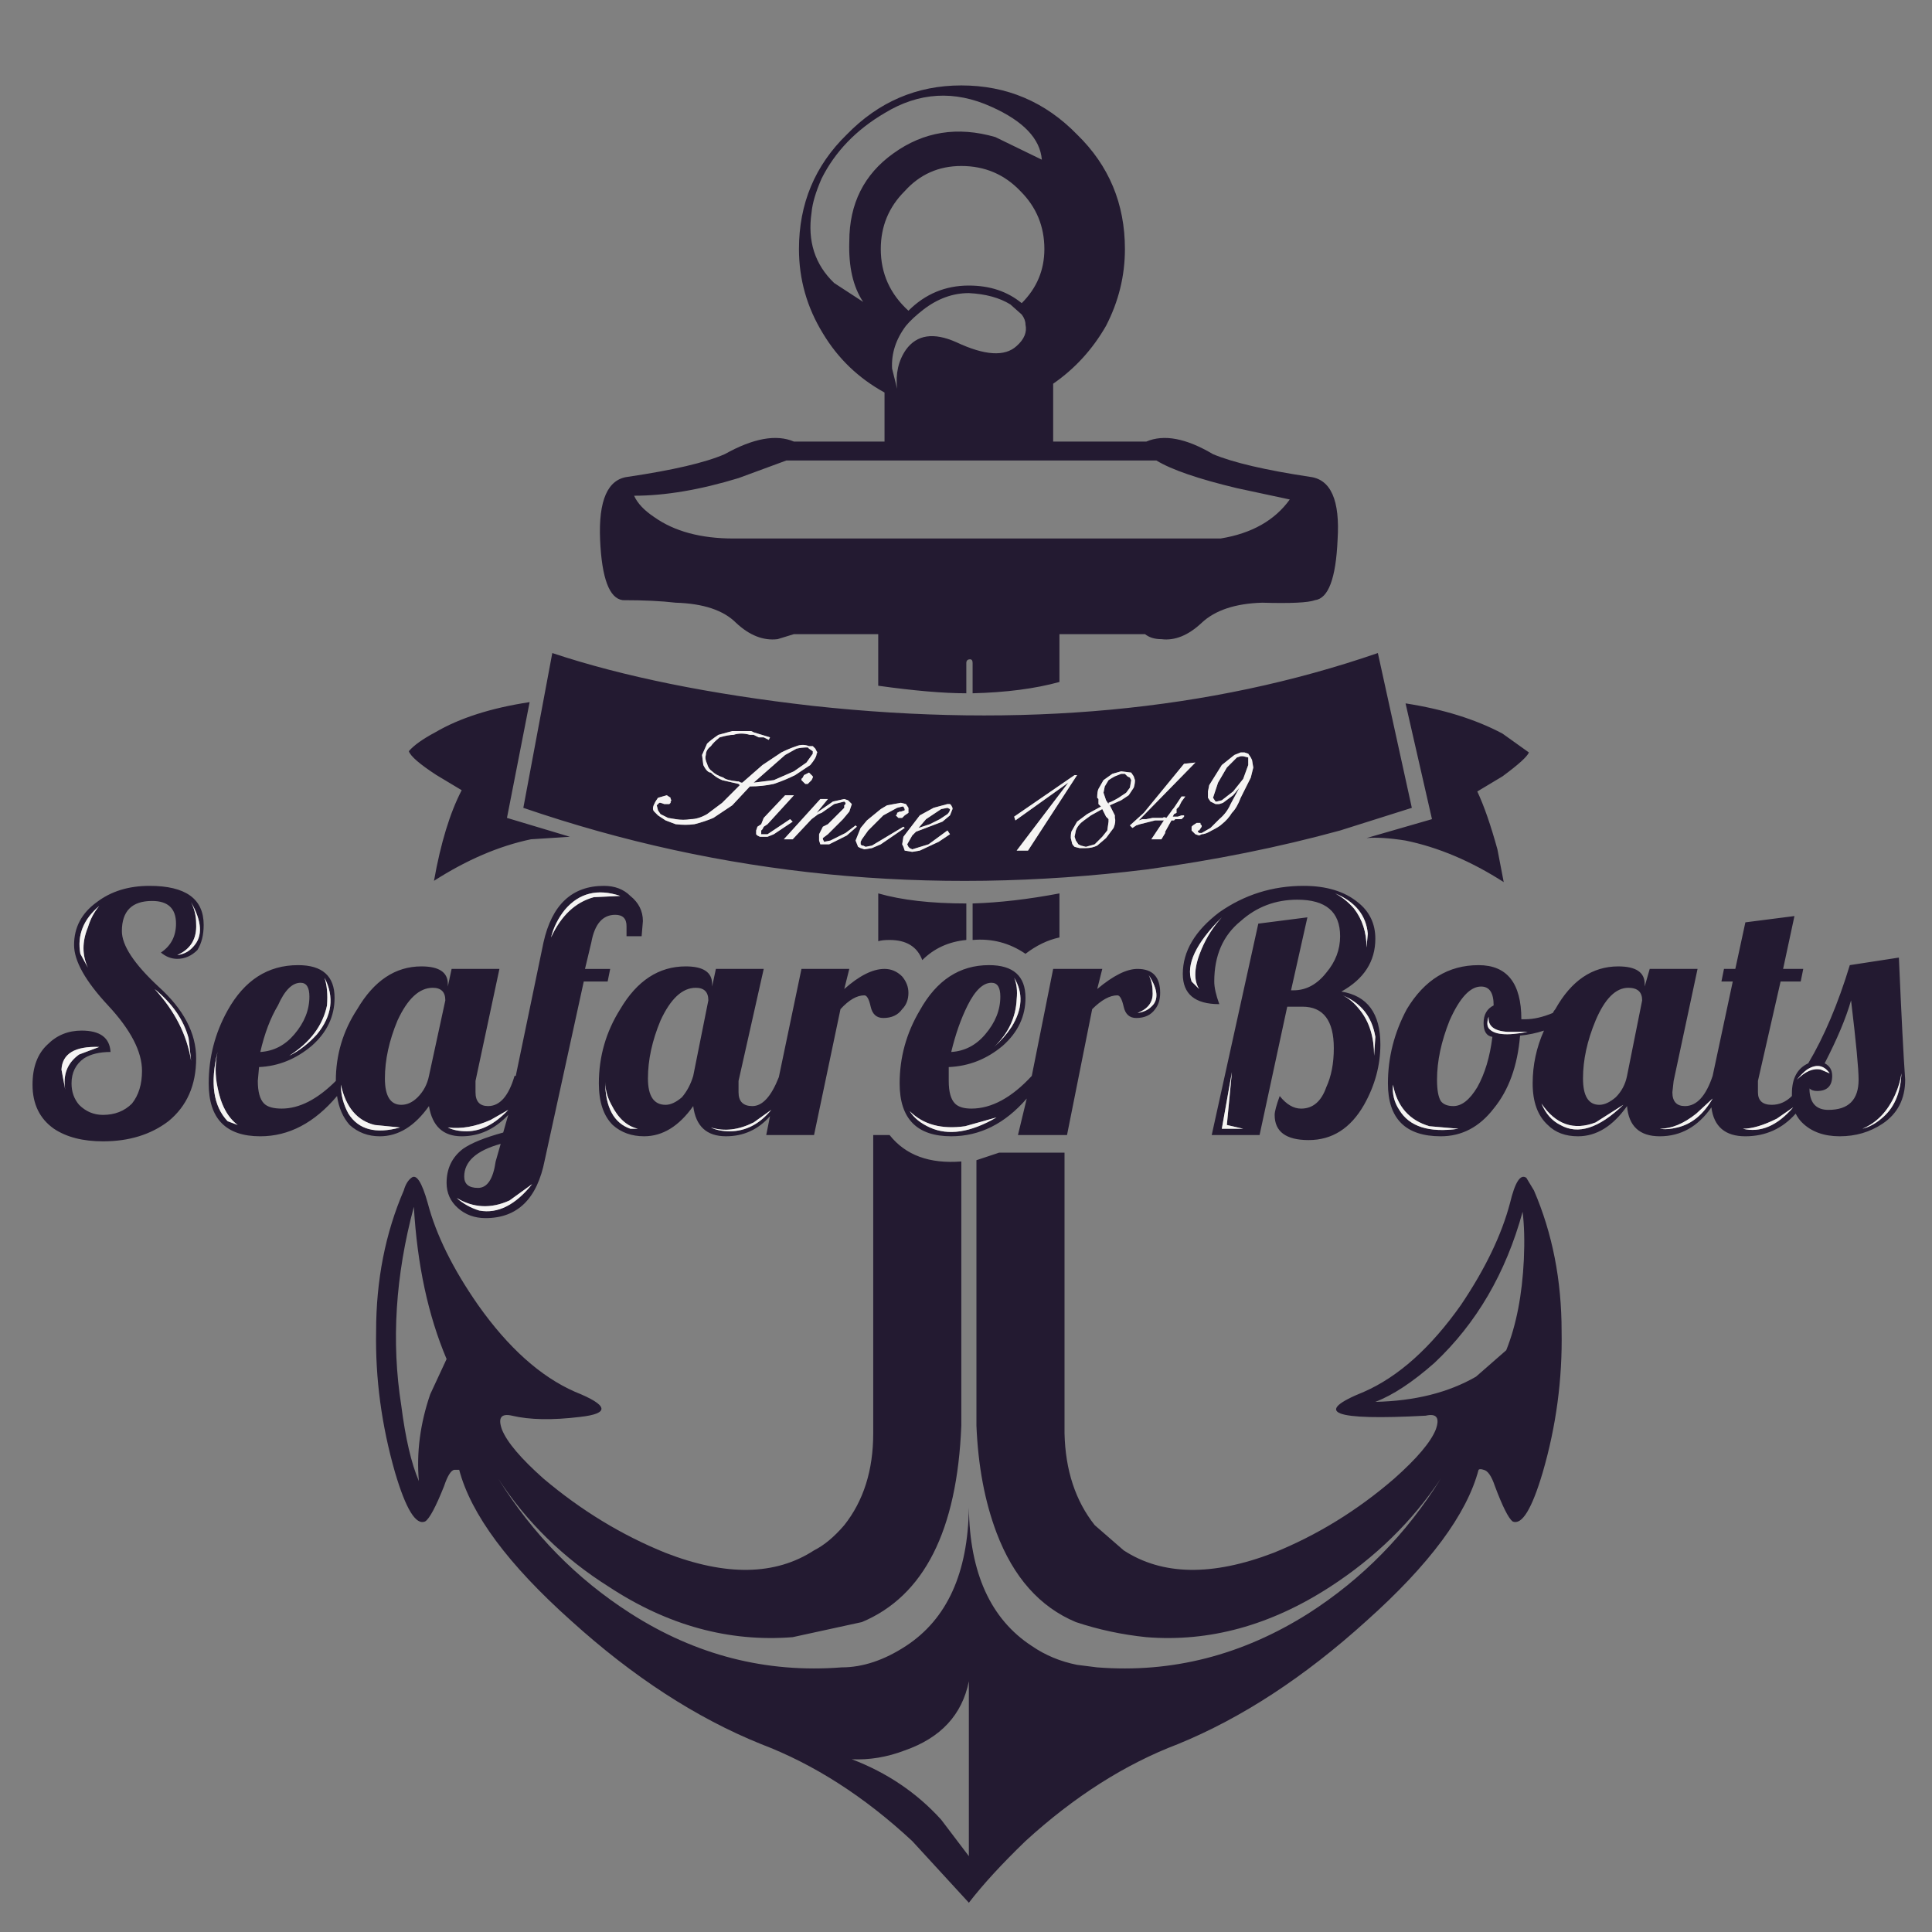 <?xml version="1.0" encoding="utf-8"?>
<!-- Generator: Adobe Illustrator 16.0.0, SVG Export Plug-In . SVG Version: 6.00 Build 0)  -->
<!DOCTYPE svg PUBLIC "-//W3C//DTD SVG 1.1//EN" "http://www.w3.org/Graphics/SVG/1.1/DTD/svg11.dtd">
<svg version="1.1" id="Layer_1" xmlns="http://www.w3.org/2000/svg" xmlns:xlink="http://www.w3.org/1999/xlink" x="0px" y="0px"
	 width="300px" height="300px" viewBox="0 0 300 300" enable-background="new 0 0 300 300" xml:space="preserve">
<rect x="0" y="0" width="300" height="300" fill="#808080" stroke="none"/>
<g>
	<path fill-rule="evenodd" clip-rule="evenodd" fill="#231A31" d="M233.304,113.91l4.102,2.93c-0.258,0.653-1.63,1.891-4.102,3.713
		c-1.307,0.782-2.607,1.564-3.91,2.346c1.042,2.215,2.084,5.209,3.125,8.989l0.978,5.083c-5.079-3.257-10.165-5.409-15.243-6.451
		c-2.472-0.389-4.49-0.521-6.059-0.389l10.162-2.934l-4.104-17.977C224.117,110.13,229.131,111.695,233.304,113.91z
		 M276.879,150.451h3.129l-0.395,1.956h-3.123l-3.518,15.438v1.758c0,1.303,0.717,1.953,2.146,1.953
		c1.175,0,2.218-0.456,3.129-1.368c0-0.13,0-0.258,0-0.389c0-2.345,0.845-3.91,2.539-4.69c2.479-4.171,4.629-9.25,6.451-15.243
		l7.621-1.173c0.391,8.989,0.714,15.309,0.977,18.955c0,2.997-1.175,5.276-3.517,6.841c-1.956,1.304-4.167,1.953-6.646,1.953
		c-2.473,0-4.427-0.716-5.862-2.148c-0.389-0.391-0.718-0.847-0.977-1.369c-2.083,2.347-4.691,3.518-7.815,3.518
		c-3.125,0-4.889-1.498-5.276-4.493c-2.084,2.995-4.755,4.493-8.012,4.493c-3.131,0-4.821-1.563-5.086-4.689
		c-2.212,3.126-4.749,4.689-7.615,4.689c-1.955,0-3.521-0.585-4.69-1.757c-1.568-1.434-2.349-3.585-2.349-6.45
		s0.589-5.602,1.758-8.205c-1.169,0.39-2.407,0.65-3.713,0.777c-0.39,4.693-1.755,8.472-4.104,11.335
		c-2.213,2.867-4.948,4.3-8.204,4.3c-5.475,0-8.211-2.733-8.211-8.207c0-4.037,0.977-7.882,2.931-11.53
		c2.737-4.559,6.452-6.839,11.143-6.839c4.426,0,6.644,2.802,6.644,8.403h0.585c1.306,0,2.738-0.325,4.301-0.977
		c0.131-0.264,0.261-0.456,0.389-0.588c2.477-4.428,5.734-6.643,9.772-6.643c2.736,0,4.104,0.911,4.104,2.736v0.39l0.782-2.737
		h7.428l-3.714,17.395l-0.195,1.758c0,1.433,0.649,2.149,1.956,2.149c1.82,0,3.254-1.564,4.296-4.689l3.125-14.656h-1.76
		l0.395-1.956h1.76l1.563-7.231l7.62-0.976L276.879,150.451z M283.33,165.109c0.78,0.392,1.172,1.042,1.172,1.954
		c0,1.563-0.782,2.345-2.343,2.345c-0.524,0-0.913-0.129-1.176-0.393c0,0.131,0,0.264,0,0.393c0.132,1.955,1.109,2.933,2.93,2.933
		c3.131,0,4.69-1.564,4.69-4.692c0-1.692-0.391-5.798-1.172-12.312C286.649,158.074,285.284,161.33,283.33,165.109z
		 M230.371,158.855c0-1.301,0.52-2.216,1.561-2.734c0-1.954-0.647-2.933-1.952-2.933c-1.696,0-3.323,1.758-4.887,5.275
		c-1.3,3.258-1.953,6.319-1.953,9.185c0,1.564,0.191,2.673,0.588,3.324c0.39,0.52,1.042,0.78,1.952,0.78
		c1.304,0,2.539-0.977,3.714-2.931c1.174-2.086,1.955-4.69,2.346-7.815C230.825,160.874,230.371,160.157,230.371,158.855z
		 M231.151,159.639c0.78,1.042,2.8,1.235,6.06,0.585h-3.13c-2.084-0.131-3.061-0.912-2.93-2.346
		C230.891,158.662,230.891,159.246,231.151,159.639z M252.846,153.384c-1.955,0-3.648,1.693-5.085,5.08
		c-1.301,3.129-1.954,6.124-1.954,8.991c0,2.733,0.848,4.102,2.541,4.102c0.783,0,1.632-0.392,2.543-1.172
		c0.911-0.911,1.497-2.019,1.754-3.321l2.349-11.727C254.993,154.034,254.276,153.384,252.846,153.384z M263.396,172.925
		c-1.957,1.564-3.845,2.347-5.665,2.347c0.777,0.13,1.689,0.064,2.732-0.198c2.219-0.521,4.041-2.018,5.474-4.492L263.396,172.925z
		 M234.475,186.8c0.781-3.256,1.625-4.559,2.536-3.908l1.178,1.955c2.867,6.644,4.297,13.94,4.297,21.887
		c0.131,7.423-0.845,14.721-2.929,21.886c-1.696,5.735-3.257,8.273-4.691,7.623c-0.65-0.521-1.562-2.346-2.736-5.474
		c-0.521-1.561-1.108-2.411-1.758-2.539c-0.392-0.131-0.652-0.131-0.781,0c-1.826,6.902-7.624,14.721-17.396,23.449
		c-9.639,8.731-19.409,15.111-29.31,19.153c-8.208,3.125-16.092,8.141-23.647,15.047c-3.647,3.518-6.579,6.707-8.794,9.575
		l-8.793-9.575c-7.428-6.906-15.244-11.922-23.447-15.047c-10.032-4.042-19.873-10.422-29.511-19.153
		c-9.769-8.729-15.568-16.547-17.391-23.449h-0.784c-0.523,0.128-1.042,0.979-1.564,2.539c-1.301,3.26-2.279,5.082-2.933,5.474
		c-1.43,0.65-2.995-1.888-4.685-7.623c-2.089-7.295-3.066-14.59-2.933-21.886c0-7.946,1.432-15.243,4.298-21.887
		c0.259-0.911,0.654-1.563,1.173-1.955c0.781-0.65,1.628,0.652,2.541,3.908c1.3,4.952,3.909,10.226,7.815,15.831
		c4.693,6.644,9.708,11.137,15.047,13.482c5.213,2.086,5.475,3.387,0.781,3.906c-4.296,0.522-7.816,0.459-10.553-0.193
		c-1.694-0.39-2.214,0.327-1.561,2.15c0.778,1.955,2.933,4.494,6.449,7.619c5.862,4.953,12.181,8.795,18.959,11.532
		c9.377,3.646,17.062,3.518,23.055-0.391c1.565-0.784,3.126-2.085,4.69-3.909c2.996-3.779,4.498-8.534,4.498-14.265v-46.317h2.538
		c2.476,3.127,6.19,4.496,11.141,4.106v41.035c-0.653,16.289-5.799,26.447-15.439,30.489l-10.749,2.342
		c-9.898,0.784-19.41-1.822-28.53-7.815c-7.038-4.432-12.768-10.03-17.2-16.808c5.342,8.599,12.182,15.57,20.522,20.913
		c10.159,6.515,21.105,9.314,32.829,8.401c3.257,0,6.577-1.107,9.967-3.321c6.382-4.17,9.641-11.335,9.771-21.499
		c0.127,10.164,3.385,17.329,9.771,21.499c2.085,1.435,4.431,2.409,7.035,2.93l3.125,0.392c11.596,0.913,22.54-1.887,32.835-8.401
		c8.336-5.343,15.176-12.314,20.519-20.913c-4.431,6.646-10.164,12.248-17.199,16.808c-9.247,5.993-18.76,8.6-28.531,7.815
		c-3.778-0.388-7.427-1.171-10.94-2.342c-5.604-2.346-9.707-6.972-12.316-13.877c-1.822-4.822-2.863-10.357-3.123-16.612v-41.232
		l3.518-1.17h10.16v43.578c0.13,5.73,1.696,10.485,4.691,14.265l4.493,3.909c5.995,3.908,13.741,4.037,23.257,0.391
		c6.773-2.737,13.028-6.579,18.757-11.532c3.521-3.125,5.669-5.664,6.451-7.619c0.653-1.823,0.131-2.54-1.564-2.15
		c-14.457,0.78-17.653-0.457-9.573-3.713c5.339-2.346,10.355-6.839,15.046-13.482C230.632,197.025,233.171,191.752,234.475,186.8z
		 M239.36,171.363c0.648,1.562,1.626,2.67,2.931,3.322c2.738,1.561,5.993,0.519,9.773-3.129l-4.304,2.737
		C244.376,175.593,241.574,174.618,239.36,171.363z M233.888,209.663c1.563-3.906,2.476-8.597,2.735-14.069
		c0.13-2.867,0.064-5.341-0.194-7.426c-2.604,9.511-7.169,17.327-13.678,23.452c-3.39,2.994-6.45,5.014-9.188,6.06
		c6.123-0.134,11.336-1.436,15.633-3.912L233.888,209.663z M295.25,166.671c-0.131,1.042-0.455,2.151-0.977,3.324
		c-1.174,2.604-2.869,4.363-5.079,5.276c1.041-0.262,2.018-0.782,2.929-1.563C294.078,172.143,295.119,169.8,295.25,166.671z
		 M282.742,166.087l1.368,0.584c-0.91-1.301-2.085-1.496-3.517-0.584c-0.523,0.391-1.042,0.91-1.566,1.562
		C280.332,166.348,281.57,165.825,282.742,166.087z M270.628,175.271c2.733,0.649,5.34-0.455,7.817-3.322l-2.544,1.76
		C273.817,174.751,272.06,175.271,270.628,175.271z M98.463,76.976c0.519,1.173,1.563,2.278,3.126,3.319
		c3.126,2.217,7.228,3.324,12.308,3.324h75.631c4.819-0.781,8.399-2.802,10.748-6.058l-8.211-1.76
		c-5.991-1.431-10.162-2.864-12.505-4.299h-57.452l-7.429,2.737C108.688,76.064,103.284,76.976,98.463,76.976z M137.349,68.569
		v-7.618c-4.037-2.217-7.23-5.278-9.572-9.187c-2.477-4.037-3.715-8.402-3.715-13.093c0-7.035,2.476-12.962,7.424-17.782
		c4.951-5.082,10.881-7.624,17.787-7.624c7.036,0,13.026,2.542,17.976,7.624c4.952,4.82,7.428,10.747,7.428,17.782
		c0,4.169-0.978,8.142-2.931,11.922c-2.089,3.646-4.82,6.643-8.211,8.989v8.986h14.462c2.737-1.169,6.189-0.519,10.36,1.956
		c3.126,1.303,8.141,2.476,15.045,3.519c3.256,0.388,4.689,3.648,4.298,9.771c-0.262,5.994-1.43,9.119-3.514,9.38
		c-1.041,0.392-3.781,0.52-8.21,0.392c-4.169,0.128-7.295,1.17-9.38,3.126c-2.084,1.953-4.168,2.799-6.255,2.537
		c-1.043,0-1.889-0.258-2.54-0.78h-13.29v7.427c-3.778,1.042-8.27,1.626-13.484,1.757v-4.69c0-0.39-0.127-0.585-0.389-0.585
		c-0.391,0-0.588,0.195-0.588,0.585v4.69c-3.516,0-8.075-0.389-13.679-1.173v-8.011H123.28l-2.543,0.78
		c-2.212,0.262-4.361-0.584-6.445-2.537c-1.954-1.956-5.079-2.999-9.383-3.126c-2.212-0.264-4.948-0.392-8.206-0.392
		c-2.083-0.262-3.258-3.387-3.521-9.38c-0.257-6.124,1.173-9.383,4.304-9.771c7.034-1.042,12.05-2.215,15.046-3.519
		c4.432-2.475,8.013-3.125,10.748-1.956H137.349z M143.41,48.051c-1.176,0.913-2.086,1.76-2.737,2.543
		c-1.564,2.083-2.281,4.296-2.149,6.643l0.777,3.128c-0.257-2.345,0.203-4.364,1.372-6.059c1.694-2.346,4.298-2.736,7.816-1.172
		c4.429,2.083,7.556,2.279,9.38,0.586c1.176-1.042,1.629-2.15,1.368-3.323c0-0.521-0.192-1.043-0.588-1.562l-1.761-1.564
		c-1.688-1.042-3.842-1.629-6.445-1.759C147.966,45.512,145.624,46.359,143.41,48.051z M131.879,37.5
		c0-5.863,2.278-10.423,6.839-13.679c4.691-3.388,9.966-4.235,15.829-2.54l7.228,3.516c-0.259-3.258-2.868-5.992-7.815-8.208
		c-5.73-2.604-11.269-2.281-16.611,0.977c-4.427,2.605-7.684,5.993-9.773,10.162c-0.911,2.085-1.431,3.845-1.558,5.277
		c-0.654,4.431,0.52,8.078,3.515,10.944l4.497,2.931C132.461,44.535,131.75,41.409,131.879,37.5z M149.273,25.775
		c-3.52,0-6.45,1.302-8.793,3.909c-2.479,2.474-3.713,5.47-3.713,8.988c0,3.779,1.431,6.969,4.294,9.577
		c2.609-2.607,5.737-3.909,9.382-3.909c3.257,0,5.993,0.912,8.206,2.734c2.348-2.343,3.521-5.144,3.521-8.402
		c0-3.518-1.238-6.514-3.714-8.988C155.979,27.077,152.918,25.775,149.273,25.775z M123.67,116.254
		c0.521-0.131,1.11-0.195,1.759-0.195l0.195,0.195l0.586,0.392v0.388l-0.977,1.369l-1.953,1.369l-3.126,1.369l-3.125,0.388
		l4.886-4.298L123.67,116.254z M113.706,113.518l-2.15,0.588c-0.783,0.52-1.365,0.977-1.76,1.366l-0.781,1.759l0.199,1.562
		c0.388,0.784,0.779,1.175,1.169,1.175c0.52,0.52,1.108,0.909,1.76,1.173l2.539,0.585l0.194,0.196l-2.733,2.734l-2.347,1.76
		c-0.912,0.522-1.759,0.78-2.538,0.78c-0.781,0.133-1.563,0.133-2.348,0l-1.17-0.193l-1.173-0.587l-0.394-0.585l-0.193-0.783
		l0.391-0.392h0.196l0.583,0.198h0.783l0.196-0.198v-0.193c0.133-0.13,0.133-0.261,0-0.392v-0.193l-0.585-0.393l-1.371,0.393
		l-0.389,0.584l-0.193,0.392c-0.261,0.52-0.261,0.909,0,1.17l0.582,0.587l1.179,0.78l1.558,0.588c1.042,0.127,2.022,0.127,2.932,0
		c1.042-0.262,2.02-0.588,2.932-0.977l2.933-1.956l2.734-2.931c1.301,0,2.542-0.13,3.714-0.391c1.174-0.392,2.277-0.849,3.319-1.369
		l2.349-1.564c0.649-0.778,0.977-1.368,0.977-1.758c0.129-0.13,0.129-0.261,0-0.388l-0.197-0.392l-0.391-0.391h-0.586
		c-0.648-0.259-1.301-0.259-1.954,0c-0.779,0.26-1.561,0.584-2.342,0.976l-2.933,1.954l-3.125,2.736h-0.195l-0.395-0.195h-0.193
		c-1.172-0.131-1.891-0.325-2.149-0.586c-0.783-0.26-1.371-0.587-1.76-0.976c-0.388-0.261-0.653-0.653-0.783-1.173
		c-0.258-0.522-0.323-0.977-0.194-1.368c0-0.521,0.26-0.977,0.781-1.368c0.261-0.392,0.718-0.847,1.365-1.369
		c0.915-0.259,1.633-0.389,2.15-0.389c0.783-0.261,1.631-0.261,2.542,0h0.589l0.778,0.389h0.783l0.781,0.392l0.196-0.392
		l-2.538-0.781l-0.395-0.196h-0.194C115.79,113.518,114.875,113.518,113.706,113.518z M126.21,109.609
		c32.439,3.52,61.687,0.784,87.744-8.206l5.275,24.037l-11.138,3.518c-9.511,2.604-19.541,4.625-30.095,6.057
		c-33.745,4.169-65.986,0.978-96.733-9.574l4.497-24.037C96.704,105.049,110.19,107.786,126.21,109.609z M193.24,116.839h-0.587
		l-0.978,0.392l-1.952,1.562l-1.955,3.129l-0.194,0.976v0.98l0.391,0.584l0.781,0.392h0.588l0.582-0.198l1.567-1.17l0.978-1.175
		l-1.372,2.544c-0.388,0.909-0.978,1.691-1.755,2.342l-1.369,1.368l-1.368,0.784h-0.394l-0.194-0.199v-0.192h0.194l0.394-0.585
		v-0.198l-0.194-0.193v-0.197h-0.589l-0.586,0.39l-0.195,0.198v0.585l0.59,0.585l0.581,0.196l0.394-0.196
		c0.39,0,0.911-0.194,1.56-0.585c0.785-0.393,1.306-0.716,1.567-0.977c0.654-0.522,1.17-1.108,1.564-1.76
		c0.52-0.523,0.978-1.301,1.365-2.343l1.566-3.13l0.389-1.563l-0.194-1.17l-0.194-0.393l-0.394-0.587L193.24,116.839z
		 M67.587,113.713c3.778-2.215,8.663-3.778,14.654-4.689l-3.52,17.979l9.772,2.93l-6.056,0.392
		c-4.952,1.042-9.968,3.191-15.048,6.447c1.042-5.863,2.473-10.552,4.3-14.069l-3.91-2.346c-2.602-1.692-4.037-2.933-4.297-3.711
		C64.264,115.732,65.631,114.755,67.587,113.713z M44.918,163.937c1.56-0.779,2.995-1.889,4.296-3.321
		c2.348-2.868,2.737-5.797,1.173-8.796c0.39,1.173,0.521,2.606,0.39,4.302C50.127,159.246,48.172,161.851,44.918,163.937z
		 M48.043,154.753c0-1.434-0.453-2.151-1.368-2.151c-1.304,0-2.476,1.174-3.517,3.52c-1.171,1.953-2.083,4.363-2.737,7.229
		c2.084-0.131,3.845-1.042,5.278-2.734C47.261,158.789,48.043,156.837,48.043,154.753z M46.286,149.866
		c3.778,0,5.666,1.693,5.666,5.08c0,2.867-1.174,5.343-3.519,7.426c-2.476,2.087-5.208,3.191-8.208,3.321l-0.192,2.152
		c0,1.693,0.324,2.865,0.977,3.518c0.521,0.52,1.43,0.779,2.736,0.779c2.732,0,5.533-1.432,8.402-4.297
		c0-4.04,1.106-7.753,3.322-11.141c2.603-4.428,5.929-6.643,9.967-6.643c2.737,0,4.102,0.911,4.102,2.736v0.39l0.588-2.737h7.424
		l-3.714,17.395v1.758c0,1.433,0.653,2.149,1.954,2.149c1.827,0,3.193-1.564,4.108-4.689h0.191l4.301-20.715
		c1.304-5.861,4.43-8.792,9.381-8.792c1.693,0,3.061,0.521,4.104,1.563c1.3,1.042,1.953,2.344,1.953,3.909l-0.196,2.346h-2.345
		v-1.564c0-1.173-0.585-1.759-1.758-1.759c-1.953,0-3.193,1.435-3.713,4.299l-0.978,4.103h3.911l-0.395,1.956h-3.708l-6.062,27.748
		c-1.171,5.995-4.233,8.991-9.184,8.991c-1.695,0-3.126-0.521-4.298-1.563c-1.174-1.042-1.757-2.35-1.757-3.91
		c0-2.218,0.845-3.975,2.534-5.277c1.307-0.912,3.39-1.757,6.258-2.539l0.783-2.736c-2.09,2.215-4.496,3.321-7.233,3.321
		c-2.869,0-4.558-1.563-5.08-4.689c-2.215,3.126-4.759,4.689-7.625,4.689c-1.824,0-3.386-0.585-4.691-1.757
		c-1.04-1.175-1.69-2.672-1.954-4.497c-3.515,4.17-7.488,6.254-11.919,6.254c-5.339,0-8.012-2.733-8.012-8.207
		c0-4.037,0.977-7.815,2.932-11.333C37.95,152.211,41.593,149.866,46.286,149.866z M67.197,153.384c-2.089,0-3.909,1.693-5.474,5.08
		c-1.302,3.129-1.956,6.124-1.956,8.991c0,2.733,0.85,4.102,2.544,4.102c0.91,0,1.754-0.392,2.539-1.172
		c0.911-0.911,1.499-2.019,1.76-3.321l2.54-11.727C69.15,154.034,68.497,153.384,67.197,153.384z M23.228,137.556
		c5.6,0,8.399,2.018,8.399,6.055c0,1.565-0.324,2.869-0.976,3.911c-0.911,0.911-1.955,1.368-3.126,1.368
		c-0.912,0-1.76-0.326-2.54-0.977c1.563-1.041,2.346-2.54,2.346-4.494c0-2.344-1.238-3.519-3.716-3.519
		c-3.122,0-4.69,1.563-4.69,4.688c0,2.216,1.891,5.083,5.67,8.6c3.907,3.517,5.863,7.231,5.863,11.137
		c0,4.172-1.432,7.428-4.298,9.772c-2.737,2.088-6.127,3.129-10.164,3.129c-3.128,0-5.67-0.652-7.624-1.955
		c-2.216-1.563-3.322-3.845-3.322-6.841c0-2.737,0.783-4.82,2.345-6.254c1.433-1.431,3.193-2.146,5.279-2.146
		c2.865,0,4.362,1.104,4.49,3.319c-1.688,0-3.061,0.327-4.102,0.976c-1.301,0.913-1.955,2.218-1.955,3.91
		c0,1.304,0.395,2.41,1.173,3.321c1.042,1.043,2.282,1.564,3.714,1.564c1.822,0,3.323-0.587,4.497-1.758
		c1.04-1.305,1.559-2.997,1.559-5.08c0-3-1.757-6.386-5.275-10.162c-3.518-3.779-5.274-6.908-5.274-9.383
		c0-2.734,1.172-4.949,3.516-6.644C17.229,138.402,19.966,137.556,23.228,137.556z M30.067,146.936
		c1.432-1.563,1.301-3.844-0.393-6.841c0.521,1.042,0.784,2.15,0.784,3.324c0.128,2.342-0.849,3.973-2.933,4.886
		C28.567,148.172,29.414,147.715,30.067,146.936z M12.281,163.741l3.129-1.173c-3.78-0.129-5.732,1.042-5.863,3.519l0.584,3.126
		C9.743,166.868,10.46,165.045,12.281,163.741z M12.479,148.106l1.169,2.152c-0.91-1.953-0.91-4.04,0-6.254
		c0.391-1.303,0.98-2.411,1.762-3.322C12.934,142.767,11.956,145.242,12.479,148.106z M29.284,161.2
		c-0.783-2.865-2.541-5.405-5.277-7.623c3.126,3.39,5.018,7.104,5.667,11.142L29.284,161.2z M52.928,168.431
		c0,1.564,0.39,3.062,1.173,4.494c1.564,2.477,4.235,3.194,8.012,2.148l-3.91-0.388C55.47,174.033,53.71,171.949,52.928,168.431z
		 M36.907,174.686c-1.566-1.175-2.609-3.129-3.13-5.863c-0.391-1.825-0.391-3.647,0-5.473c-1.173,4.82-0.649,8.403,1.564,10.748
		L36.907,174.686z M69.347,211.031c-2.869-6.774-4.563-14.656-5.083-23.645c-2.865,10.681-3.518,20.977-1.953,30.876
		c0.647,5.082,1.562,8.988,2.731,11.727c-0.388-4.432,0.199-8.924,1.76-13.483L69.347,211.031z M193.043,117.425l0.783,0.197v1.171
		l-0.783,2.152l-1.56,1.953l-1.76,1.368l-0.782,0.196h-0.195l-0.389-0.584l0.779-2.349l1.368-2.344l1.561-1.563l0.588-0.197H193.043
		z M200.472,153.775h0.39c1.955,0,3.648-0.914,5.081-2.735c1.434-1.693,2.149-3.584,2.149-5.667c0-3.78-2.213-5.668-6.643-5.668
		c-3.388,0-6.316,1.105-8.796,3.322c-2.737,2.215-4.103,5.34-4.103,9.38c0,0.912,0.259,2.084,0.783,3.518
		c-3.778,0-5.668-1.563-5.668-4.689c0-3.52,1.89-6.709,5.668-9.577c3.906-2.736,8.27-4.103,13.091-4.103
		c3.518,0,6.316,0.846,8.404,2.539c1.821,1.434,2.734,3.324,2.734,5.667c0,3.521-1.757,6.255-5.275,8.209
		c4.039,0.651,6.057,3.387,6.057,8.207c0,3.26-0.848,6.385-2.538,9.38c-2.088,3.647-4.95,5.472-8.598,5.472
		c-3.521,0-5.281-1.302-5.281-3.907c0-0.521,0.265-1.498,0.784-2.933c1.043,1.304,2.149,1.954,3.324,1.954
		c1.821,0,3.126-1.106,3.906-3.32c0.78-1.694,1.172-3.713,1.172-6.059c0-4.3-1.627-6.449-4.884-6.449h-2.348l-4.297,19.932h-7.43
		l7.234-32.828l7.623-0.976L200.472,153.775z M212.391,144.98c-0.259-2.865-1.953-4.949-5.079-6.254
		c1.043,0.522,2.02,1.305,2.932,2.348c1.302,1.692,1.951,3.71,1.951,6.055L212.391,144.98z M213.368,163.937l0.195-2.93
		c-0.516-3.114-2.209-5.263-5.082-6.45c0.929,0.409,1.84,1.19,2.735,2.346C212.65,158.725,213.368,161.072,213.368,163.937z
		 M167.249,120.357h-0.389l-9.383,6.45l0.195,0.584l8.211-5.863l-8.015,10.553h1.758L167.249,120.357z M172.135,127.588
		l-0.195,1.369l-0.779,0.976l-1.174,1.173l-1.372,0.392l-0.776-0.197l-0.393-0.195l-0.389-0.587l-0.196-0.585l0.196-0.976
		c0.128-0.393,0.389-0.784,0.781-1.173c0.129-0.13,0.648-0.52,1.563-1.172l1.76-0.977l0.586,1.173l0.389,0.389V127.588z
		 M176.044,122.31c0.13-0.388,0.193-0.781,0.193-1.169l-0.193-0.589l-0.39-0.584l-1.565-0.196l-1.366,0.389l-1.371,0.98
		l-0.781,1.367c-0.129,0.259-0.196,0.716-0.196,1.37l0.196,0.193v0.783l0.393,0.389l-2.149,1.173l-1.564,1.172l-0.782,1.369
		c-0.129,0.131-0.195,0.52-0.195,1.173l0.195,0.78c0,0.13,0.129,0.327,0.394,0.588l0.776,0.196h0.978
		c0.653,0,1.241-0.134,1.76-0.393l1.372-1.171l1.171-1.565c0.261-0.65,0.325-1.172,0.194-1.561v-0.392l-0.783-1.564l1.761-0.781
		l1.173-0.781L176.044,122.31z M175.454,120.748l0.2,0.393l-0.2,1.169l-0.582,0.784l-1.173,0.784
		c-0.652,0.388-1.174,0.649-1.564,0.778v0.198l-0.389-0.588l-0.395-1.172l0.196-0.977l0.587-0.976
		c0.391-0.264,0.72-0.457,0.977-0.589l0.978-0.391h0.588l0.389,0.391L175.454,120.748z M183.077,125.243l0.395-0.781l0.582-0.784
		h-0.582l-1.175,1.761c-0.132,0.13-0.327,0.391-0.585,0.781l-0.589,0.783c-0.257-0.131-0.452-0.131-0.584,0h-1.564l-0.978,0.193
		h-0.588l-0.585,0.196l8.798-8.989l-1.762,0.196l-6.251,7.622l-2.155,1.953l0.395,0.391l0.586-0.391l0.588-0.193l2.342-0.588h1.37
		l-1.953,2.933h1.561l0.587-0.977v-0.199l0.975-1.757h0.394l0.197-0.196h0.978l0.389-0.389v-0.196h-0.389l-0.587,0.196h-0.784
		l0.196-0.392l0.392-0.195v-0.586L183.077,125.243z M151.027,140.291c4.173-0.13,8.665-0.65,13.484-1.564v6.841
		c-1.823,0.39-3.58,1.237-5.274,2.539c-2.476-1.692-5.212-2.41-8.21-2.148V140.291z M154.353,162.568
		c1.041-0.911,1.956-1.953,2.736-3.129c1.69-2.734,1.818-5.272,0.389-7.62c0.392,0.914,0.525,2.021,0.392,3.324
		C157.738,158.009,156.565,160.484,154.353,162.568z M155.721,162.372c-2.474,2.087-5.277,3.191-8.402,3.321v2.152
		c0,1.693,0.324,2.865,0.977,3.518c0.521,0.52,1.366,0.779,2.539,0.779c3.125,0,6.254-1.693,9.379-5.079l3.321-16.612h7.625
		l-0.786,3.126c2.48-2.084,4.564-3.126,6.258-3.126c2.343,0,3.517,1.239,3.517,3.716c0,1.042-0.264,1.886-0.784,2.538
		c-0.648,0.915-1.627,1.369-2.93,1.369c-1.042,0-1.693-0.588-1.955-1.76c-0.261-1.171-0.584-1.758-0.978-1.758
		c-1.174,0-2.475,0.715-3.91,2.148l-3.906,19.541h-7.618l1.366-5.665c-3.389,3.908-7.294,5.861-11.727,5.861
		c-5.34,0-8.011-2.733-8.011-8.207c0-4.037,1.041-7.815,3.127-11.333c2.605-4.691,6.186-7.036,10.748-7.036
		c3.778,0,5.666,1.693,5.666,5.08C159.237,157.813,158.067,160.289,155.721,162.372z M155.331,154.753
		c0-1.434-0.458-2.151-1.371-2.151c-1.302,0-2.539,1.174-3.712,3.52c-1.041,2.083-1.887,4.494-2.541,7.229
		c2.084-0.131,3.845-1.042,5.276-2.734C154.548,158.789,155.331,156.837,155.331,154.753z M186.597,147.325
		c0.78-1.823,1.824-3.452,3.127-4.883c-4.039,4.038-5.604,7.359-4.691,9.965l1.171,1.17
		C185.292,152.146,185.426,150.063,186.597,147.325z M178.781,156.314c1.17-1.043,1.04-2.669-0.395-4.884
		c0.395,0.78,0.588,1.627,0.588,2.539c0.13,1.564-0.653,2.67-2.343,3.323C177.543,157.163,178.258,156.837,178.781,156.314z
		 M217.277,172.341c1.564,2.604,4.624,3.58,9.186,2.931l-4.497-0.393c-3.124-0.912-5.014-3.06-5.665-6.448
		C216.169,169.864,216.493,171.165,217.277,172.341z M191.288,166.478l-1.564,8.794h3.319l-2.538-0.586L191.288,166.478z
		 M131.293,124.656v0.198l-0.197,0.193v0.392l-2.541,2.541l-0.779,0.391l-0.588,1.171v0.976l0.195,0.587h1.371l2.731-1.367
		l1.565-1.367l-0.195-0.198l-1.563,1.175l-2.347,1.17l-0.975,0.198l-0.195-0.391v-0.195l0.779-0.587l2.346-2.346l0.978-1.172
		l0.391-1.17l-0.587-0.588l-0.587-0.195l-1.759,0.392l-2.538,1.758l1.757-2.15h-1.172l-5.668,6.254h1.369l2.933-3.129l0.781-0.584
		c0.129-0.13,0.39-0.261,0.777-0.391l1.957-1.367l1.563-0.392L131.293,124.656z M141.061,126.221v-0.781l-0.388-0.585l-0.781-0.198
		l-2.148,0.392l-0.977,0.587l-2.15,1.757l-0.977,1.172l-0.783,1.954l0.389,0.979l0.394,0.196l0.583,0.192l1.173-0.192l1.372-0.588
		l3.713-2.542l-0.198-0.193l-4.887,2.93l-0.976,0.197l-0.39-0.197h-0.196l-0.194-0.195v-0.39l0.194-0.391l0.977-1.368l2.344-2.345
		l2.146-1.172l0.785-0.196h0.195l0.198,0.392v0.196l-0.588,0.194h-0.196l-0.395,0.196v0.195l-0.192,0.196l0.395,0.392h0.582
		l0.394-0.392L141.061,126.221z M144.386,127.98l-1.757,0.584l1.17-1.368l2.345-1.562l0.978-0.195l0.391,0.195
		c0,0.262-0.127,0.52-0.391,0.781l-1.173,0.78L144.386,127.98z M144.971,125.439l-2.148,1.172l-2.542,3.321l-0.195,1.173
		l0.195,0.392l0.198,0.584l1.17,0.197l1.173-0.197l2.93-1.366l1.758-1.174l-0.391-0.585l-2.933,2.149l-2.539,0.781l-0.393-0.192
		l-0.196-0.196l-0.192-0.392l0.781-1.367l0.584-0.589l4.107-1.562l1.17-0.976l0.391-0.977v-0.195l-0.196-0.392l-0.195-0.193h-0.391
		L144.971,125.439z M136.372,138.726c3.648,1.045,8.21,1.564,13.679,1.564v5.667c-2.732,0.26-5.014,1.303-6.839,3.126
		c-0.778-2.084-2.474-3.126-5.079-3.126c-0.783,0-1.365,0.064-1.76,0.195V138.726z M123.084,127.588l-0.392-0.392l-3.514,2.346
		h-0.976v-0.585l0.192-0.196l0.196-0.389l0.588-0.391l4.102-4.495h-1.365l-3.325,3.518l-0.388,0.977l-0.591,0.391l-0.195,0.585
		v0.585l0.195,0.196l0.393,0.194h1.173l0.976-0.391L123.084,127.588z M126.21,120.748v-0.196l-0.586-0.584l-0.78,0.39l-0.197,0.391
		l-0.195,0.197v0.196l0.588,0.585h0.389l0.588-0.585L126.21,120.748z M118.59,150.451l-3.91,17.395v1.758
		c0,1.433,0.718,2.149,2.15,2.149c1.564,0,2.929-1.496,4.107-4.495l3.514-16.807h7.427l-0.783,3.126
		c2.346-2.084,4.432-3.126,6.253-3.126c1.042,0,1.952,0.392,2.737,1.173c0.651,0.783,0.975,1.629,0.975,2.543
		c0,1.042-0.324,1.886-0.975,2.538c-0.649,0.915-1.625,1.369-2.932,1.369c-1.041,0-1.694-0.588-1.956-1.76
		c-0.258-1.171-0.583-1.758-0.977-1.758c-1.17,0-2.406,0.715-3.713,2.148l-4.103,19.541h-7.424l0.585-2.929
		c-1.827,2.084-4.102,3.125-6.839,3.125c-2.997,0-4.692-1.563-5.083-4.689c-2.21,3.126-4.755,4.689-7.618,4.689
		c-1.956,0-3.582-0.585-4.888-1.757c-1.43-1.434-2.148-3.585-2.148-6.45c0-4.168,1.106-8.012,3.319-11.53
		c2.609-4.428,5.997-6.643,10.166-6.643c2.737,0,4.102,0.911,4.102,2.736v0.39l0.588-2.737H118.59z M92.208,139.313l4.102-0.195
		c-3.515-1.173-6.38-0.455-8.595,2.148c-1.042,1.303-1.76,2.737-2.152,4.301C87.129,142.178,89.342,140.094,92.208,139.313z
		 M108.036,153.384c-2.085,0-3.908,1.693-5.47,5.08c-1.304,3.129-1.954,6.124-1.954,8.991c0,2.733,0.912,4.102,2.739,4.102
		c0.777,0,1.624-0.392,2.534-1.172c0.782-0.911,1.372-2.019,1.759-3.321l2.347-11.727
		C109.992,154.034,109.341,153.384,108.036,153.384z M97.877,175.271h1.17c-1.696-0.393-3.061-1.63-4.104-3.715
		c-0.61-1.1-0.936-2.27-0.976-3.518C94.021,171.969,95.321,174.379,97.877,175.271z M78.922,172.341l-2.737,1.563
		c-2.348,1.041-4.561,1.433-6.646,1.17c0.784,0.394,1.761,0.59,2.93,0.59C74.685,175.663,76.833,174.553,78.922,172.341z
		 M74.229,184.458c1.433,0,2.345-1.369,2.737-4.105l0.78-2.736c-3.776,1.041-5.663,2.736-5.663,5.081
		C72.083,183.867,72.796,184.458,74.229,184.458z M79.117,186.411c-2.866,1.302-5.604,1.173-8.21-0.392
		c1.042,0.911,2.216,1.564,3.52,1.954c2.863,0.522,5.6-0.847,8.204-4.106L79.117,186.411z M141.257,172.534
		c0.653,1.041,1.695,1.891,3.129,2.539c2.869,1.304,6.318,0.784,10.354-1.563l-4.881,1.368
		C146.207,175.401,143.345,174.618,141.257,172.534z M119.759,172.341l-2.73,1.953c-2.349,1.173-4.563,1.433-6.647,0.779
		c0.784,0.394,1.76,0.59,2.933,0.59C115.79,175.663,117.941,174.553,119.759,172.341z M146.144,282.556l4.3,5.668V261.06
		c-1.041,5.213-4.364,8.794-9.964,10.748c-2.736,1.044-5.473,1.496-8.209,1.368C137.744,275.26,142.367,278.389,146.144,282.556z"/>
	<path fill-rule="evenodd" clip-rule="evenodd" fill="#F5F4F3" d="M231.151,159.639c-0.261-0.393-0.261-0.977,0-1.761
		c-0.131,1.434,0.846,2.215,2.93,2.346h3.13C233.951,160.874,231.932,160.681,231.151,159.639z M263.396,172.925l2.541-2.344
		c-1.433,2.475-3.255,3.972-5.474,4.492c-1.043,0.263-1.955,0.328-2.732,0.198C259.551,175.271,261.438,174.489,263.396,172.925z
		 M239.36,171.363c2.214,3.255,5.016,4.229,8.4,2.931l4.304-2.737c-3.78,3.647-7.035,4.689-9.773,3.129
		C240.986,174.033,240.009,172.925,239.36,171.363z M295.25,166.671c-0.131,3.129-1.172,5.472-3.127,7.038
		c-0.911,0.78-1.888,1.301-2.929,1.563c2.21-0.913,3.905-2.672,5.079-5.276C294.795,168.822,295.119,167.713,295.25,166.671z
		 M282.742,166.087c-1.172-0.262-2.41,0.261-3.715,1.562c0.524-0.651,1.043-1.171,1.566-1.562c1.432-0.912,2.606-0.717,3.517,0.584
		L282.742,166.087z M270.628,175.271c1.432,0,3.189-0.521,5.273-1.563l2.544-1.76C275.968,174.816,273.361,175.921,270.628,175.271z
		 M44.918,163.937c3.254-2.086,5.208-4.69,5.86-7.815c0.131-1.695,0-3.129-0.39-4.302c1.564,2.999,1.175,5.928-1.173,8.796
		C47.914,162.048,46.478,163.157,44.918,163.937z M30.067,146.936c-0.653,0.78-1.5,1.236-2.542,1.369
		c2.084-0.914,3.061-2.544,2.933-4.886c0-1.174-0.263-2.282-0.784-3.324C31.368,143.091,31.499,145.373,30.067,146.936z
		 M12.479,148.106c-0.524-2.864,0.455-5.339,2.931-7.424c-0.781,0.911-1.371,2.019-1.762,3.322c-0.91,2.214-0.91,4.301,0,6.254
		L12.479,148.106z M12.281,163.741c-1.821,1.304-2.539,3.127-2.15,5.472l-0.584-3.126c0.131-2.477,2.083-3.647,5.863-3.519
		L12.281,163.741z M52.928,168.431c0.783,3.519,2.542,5.603,5.275,6.255l3.91,0.388c-3.777,1.046-6.448,0.328-8.012-2.148
		C53.317,171.492,52.928,169.995,52.928,168.431z M29.284,161.2l0.39,3.519c-0.648-4.038-2.54-7.752-5.667-11.142
		C26.743,155.795,28.501,158.335,29.284,161.2z M36.907,174.686l-1.566-0.588c-2.213-2.345-2.737-5.928-1.564-10.748
		c-0.391,1.825-0.391,3.647,0,5.473C34.298,171.557,35.341,173.511,36.907,174.686z M213.368,163.937
		c0-2.864-0.718-5.212-2.151-7.034c-0.896-1.155-1.807-1.937-2.735-2.346c2.873,1.188,4.566,3.336,5.082,6.45L213.368,163.937z
		 M212.391,144.98l-0.196,2.149c0-2.344-0.649-4.362-1.951-6.055c-0.912-1.043-1.889-1.826-2.932-2.348
		C210.438,140.031,212.132,142.115,212.391,144.98z M154.353,162.568c2.213-2.084,3.386-4.56,3.517-7.425
		c0.134-1.303,0-2.41-0.392-3.324c1.43,2.348,1.302,4.886-0.389,7.62C156.309,160.615,155.394,161.657,154.353,162.568z
		 M186.597,147.325c-1.171,2.737-1.305,4.821-0.394,6.252l-1.171-1.17c-0.912-2.606,0.652-5.927,4.691-9.965
		C188.421,143.873,187.377,145.502,186.597,147.325z M191.288,166.478l-0.783,8.208l2.538,0.586h-3.319L191.288,166.478z
		 M217.277,172.341c-0.784-1.176-1.108-2.477-0.977-3.91c0.651,3.389,2.541,5.536,5.665,6.448l4.497,0.393
		C221.901,175.921,218.842,174.944,217.277,172.341z M178.781,156.314c-0.523,0.522-1.238,0.849-2.149,0.979
		c1.689-0.653,2.473-1.759,2.343-3.323c0-0.912-0.193-1.759-0.588-2.539C179.821,153.646,179.951,155.271,178.781,156.314z
		 M92.208,139.313c-2.866,0.781-5.079,2.865-6.645,6.254c0.392-1.563,1.109-2.998,2.152-4.301c2.215-2.604,5.08-3.321,8.595-2.148
		L92.208,139.313z M97.877,175.271c-2.556-0.893-3.856-3.303-3.909-7.232c0.041,1.248,0.366,2.418,0.976,3.518
		c1.042,2.085,2.407,3.322,4.104,3.715H97.877z M78.922,172.341c-2.09,2.212-4.237,3.322-6.453,3.322
		c-1.169,0-2.146-0.196-2.93-0.59c2.085,0.263,4.298-0.129,6.646-1.17L78.922,172.341z M119.759,172.341
		c-1.818,2.212-3.97,3.322-6.444,3.322c-1.173,0-2.149-0.196-2.933-0.59c2.085,0.653,4.298,0.394,6.647-0.779L119.759,172.341z
		 M141.257,172.534c2.088,2.084,4.95,2.867,8.602,2.345l4.881-1.368c-4.037,2.347-7.486,2.866-10.354,1.563
		C142.952,174.425,141.91,173.575,141.257,172.534z M79.117,186.411l3.514-2.544c-2.604,3.26-5.34,4.629-8.204,4.106
		c-1.304-0.39-2.479-1.043-3.52-1.954C73.513,187.584,76.25,187.713,79.117,186.411z M113.706,113.518c1.169,0,2.084,0,2.734,0
		h0.194l0.395,0.196l2.538,0.781l-0.196,0.392l-0.781-0.392h-0.783l-0.778-0.389h-0.589c-0.912-0.261-1.76-0.261-2.542,0
		c-0.517,0-1.236,0.13-2.15,0.389c-0.647,0.522-1.104,0.977-1.365,1.369c-0.521,0.391-0.781,0.847-0.781,1.368
		c-0.129,0.391-0.064,0.846,0.194,1.368c0.13,0.52,0.395,0.912,0.783,1.173c0.39,0.389,0.978,0.716,1.76,0.976
		c0.258,0.262,0.977,0.455,2.149,0.586h0.193l0.395,0.195h0.195l3.125-2.736l2.933-1.954c0.781-0.392,1.563-0.716,2.342-0.976
		c0.653-0.259,1.306-0.259,1.954,0h0.586l0.391,0.391l0.197,0.392c0.129,0.127,0.129,0.258,0,0.388c0,0.39-0.328,0.98-0.977,1.758
		l-2.349,1.564c-1.042,0.52-2.146,0.977-3.319,1.369c-1.171,0.26-2.413,0.391-3.714,0.391l-2.734,2.931l-2.933,1.956
		c-0.912,0.389-1.889,0.715-2.932,0.977c-0.909,0.127-1.89,0.127-2.932,0l-1.558-0.588l-1.179-0.78l-0.582-0.587
		c-0.261-0.261-0.261-0.65,0-1.17l0.193-0.392l0.389-0.584l1.371-0.393l0.585,0.393v0.193c0.133,0.13,0.133,0.261,0,0.392v0.193
		l-0.196,0.198h-0.783l-0.583-0.198h-0.196l-0.391,0.392l0.193,0.783l0.394,0.585l1.173,0.587l1.17,0.193
		c0.784,0.133,1.566,0.133,2.348,0c0.779,0,1.626-0.258,2.538-0.78l2.347-1.76l2.733-2.734l-0.194-0.196l-2.539-0.585
		c-0.652-0.264-1.24-0.653-1.76-1.173c-0.39,0-0.781-0.391-1.169-1.175l-0.199-1.562l0.781-1.759c0.395-0.39,0.978-0.846,1.76-1.366
		L113.706,113.518z M123.67,116.254l-1.755,0.977l-4.886,4.298l3.125-0.388l3.126-1.369l1.953-1.369l0.977-1.369v-0.388
		l-0.586-0.392l-0.195-0.195C124.78,116.059,124.191,116.124,123.67,116.254z M193.24,116.839l0.586,0.195l0.394,0.587l0.194,0.393
		l0.194,1.17l-0.389,1.563l-1.566,3.13c-0.388,1.042-0.846,1.82-1.365,2.343c-0.395,0.651-0.91,1.238-1.564,1.76
		c-0.262,0.261-0.782,0.584-1.567,0.977c-0.648,0.391-1.17,0.585-1.56,0.585l-0.394,0.196l-0.581-0.196l-0.59-0.585v-0.585
		l0.195-0.198l0.586-0.39h0.589v0.197l0.194,0.193v0.198l-0.394,0.585h-0.194v0.192l0.194,0.199h0.394l1.368-0.784l1.369-1.368
		c0.777-0.651,1.367-1.433,1.755-2.342l1.372-2.544l-0.978,1.175l-1.567,1.17l-0.582,0.198h-0.588l-0.781-0.392l-0.391-0.584v-0.98
		l0.194-0.976l1.955-3.129l1.952-1.562l0.978-0.392H193.24z M193.043,117.425h-0.39l-0.588,0.197l-1.561,1.563l-1.368,2.344
		l-0.779,2.349l0.389,0.584h0.195l0.782-0.196l1.76-1.368l1.56-1.953l0.783-2.152v-1.171L193.043,117.425z M183.077,125.243
		l-0.389,0.392v0.586l-0.392,0.195l-0.196,0.392h0.784l0.587-0.196h0.389v0.196l-0.389,0.389h-0.978l-0.197,0.196h-0.394
		l-0.975,1.757v0.199l-0.587,0.977h-1.561l1.953-2.933h-1.37l-2.342,0.588l-0.588,0.193l-0.586,0.391l-0.395-0.391l2.155-1.953
		l6.251-7.622l1.762-0.196l-8.798,8.989l0.585-0.196h0.588l0.978-0.193h1.564c0.132-0.131,0.327-0.131,0.584,0l0.589-0.783
		c0.258-0.39,0.453-0.651,0.585-0.781l1.175-1.761h0.582l-0.582,0.784L183.077,125.243z M175.454,120.748l-0.389-0.196l-0.389-0.391
		h-0.588l-0.978,0.391c-0.257,0.132-0.586,0.325-0.977,0.589l-0.587,0.976l-0.196,0.977l0.395,1.172l0.389,0.588v-0.198
		c0.391-0.128,0.912-0.39,1.564-0.778l1.173-0.784l0.582-0.784l0.2-1.169L175.454,120.748z M176.044,122.31l-0.782,1.175
		l-1.173,0.781l-1.761,0.781l0.783,1.564v0.392c0.131,0.389,0.066,0.911-0.194,1.561l-1.171,1.565l-1.372,1.171
		c-0.519,0.259-1.106,0.393-1.76,0.393h-0.978l-0.776-0.196c-0.265-0.262-0.394-0.458-0.394-0.588l-0.195-0.78
		c0-0.653,0.066-1.042,0.195-1.173l0.782-1.369l1.564-1.172l2.149-1.173l-0.393-0.389v-0.783l-0.196-0.193
		c0-0.654,0.067-1.11,0.196-1.37l0.781-1.367l1.371-0.98l1.366-0.389l1.565,0.196l0.39,0.584l0.193,0.589
		C176.237,121.529,176.174,121.922,176.044,122.31z M172.135,127.588v-0.392l-0.389-0.389l-0.586-1.173l-1.76,0.977
		c-0.914,0.652-1.434,1.042-1.563,1.172c-0.393,0.39-0.653,0.781-0.781,1.173l-0.196,0.976l0.196,0.585l0.389,0.587l0.393,0.195
		l0.776,0.197l1.372-0.392l1.174-1.173l0.779-0.976L172.135,127.588z M167.249,120.357l-7.622,11.725h-1.758l8.015-10.553
		l-8.211,5.863l-0.195-0.584l9.383-6.45H167.249z M144.971,125.439l2.15-0.585h0.391l0.195,0.193l0.196,0.392v0.195l-0.391,0.977
		l-1.17,0.976l-4.107,1.562l-0.584,0.589l-0.781,1.367l0.192,0.392l0.196,0.196l0.393,0.192l2.539-0.781l2.933-2.149l0.391,0.585
		l-1.758,1.174l-2.93,1.366l-1.173,0.197l-1.17-0.197l-0.198-0.584l-0.195-0.392l0.195-1.173l2.542-3.321L144.971,125.439z
		 M144.386,127.98l1.563-0.784l1.173-0.78c0.263-0.262,0.391-0.52,0.391-0.781l-0.391-0.195l-0.978,0.195l-2.345,1.562l-1.17,1.368
		L144.386,127.98z M141.061,126.221l-0.582,0.391l-0.394,0.392h-0.582l-0.395-0.392l0.192-0.196v-0.195l0.395-0.196h0.196
		l0.588-0.194v-0.196l-0.198-0.392h-0.195l-0.785,0.196l-2.146,1.172l-2.344,2.345l-0.977,1.368l-0.194,0.391v0.39l0.194,0.195
		h0.196l0.39,0.197l0.976-0.197l4.887-2.93l0.198,0.193l-3.713,2.542l-1.372,0.588l-1.173,0.192l-0.583-0.192l-0.394-0.196
		l-0.389-0.979l0.783-1.954l0.977-1.172l2.15-1.757l0.977-0.587l2.148-0.392l0.781,0.198l0.388,0.585V126.221z M131.293,124.656
		l-0.197-0.193l-1.563,0.392l-1.957,1.367c-0.387,0.13-0.648,0.261-0.777,0.391l-0.781,0.584l-2.933,3.129h-1.369l5.668-6.254h1.172
		l-1.757,2.15l2.538-1.758l1.759-0.392l0.587,0.195l0.587,0.588l-0.391,1.17l-0.978,1.172l-2.346,2.346l-0.779,0.587v0.195
		l0.195,0.391l0.975-0.198l2.347-1.17l1.563-1.175l0.195,0.198l-1.565,1.367l-2.731,1.367h-1.371l-0.195-0.587v-0.976l0.588-1.171
		l0.779-0.391l2.541-2.541v-0.392l0.197-0.193V124.656z M126.21,120.748l-0.193,0.393l-0.588,0.585h-0.389l-0.588-0.585v-0.196
		l0.195-0.197l0.197-0.391l0.78-0.39l0.586,0.584V120.748z M123.084,127.588l-2.931,1.955l-0.976,0.391h-1.173l-0.393-0.194
		l-0.195-0.196v-0.585l0.195-0.585l0.591-0.391l0.388-0.977l3.325-3.518h1.365l-4.102,4.495l-0.588,0.391l-0.196,0.389l-0.192,0.196
		v0.585h0.976l3.514-2.346L123.084,127.588z"/>
</g>
</svg>
